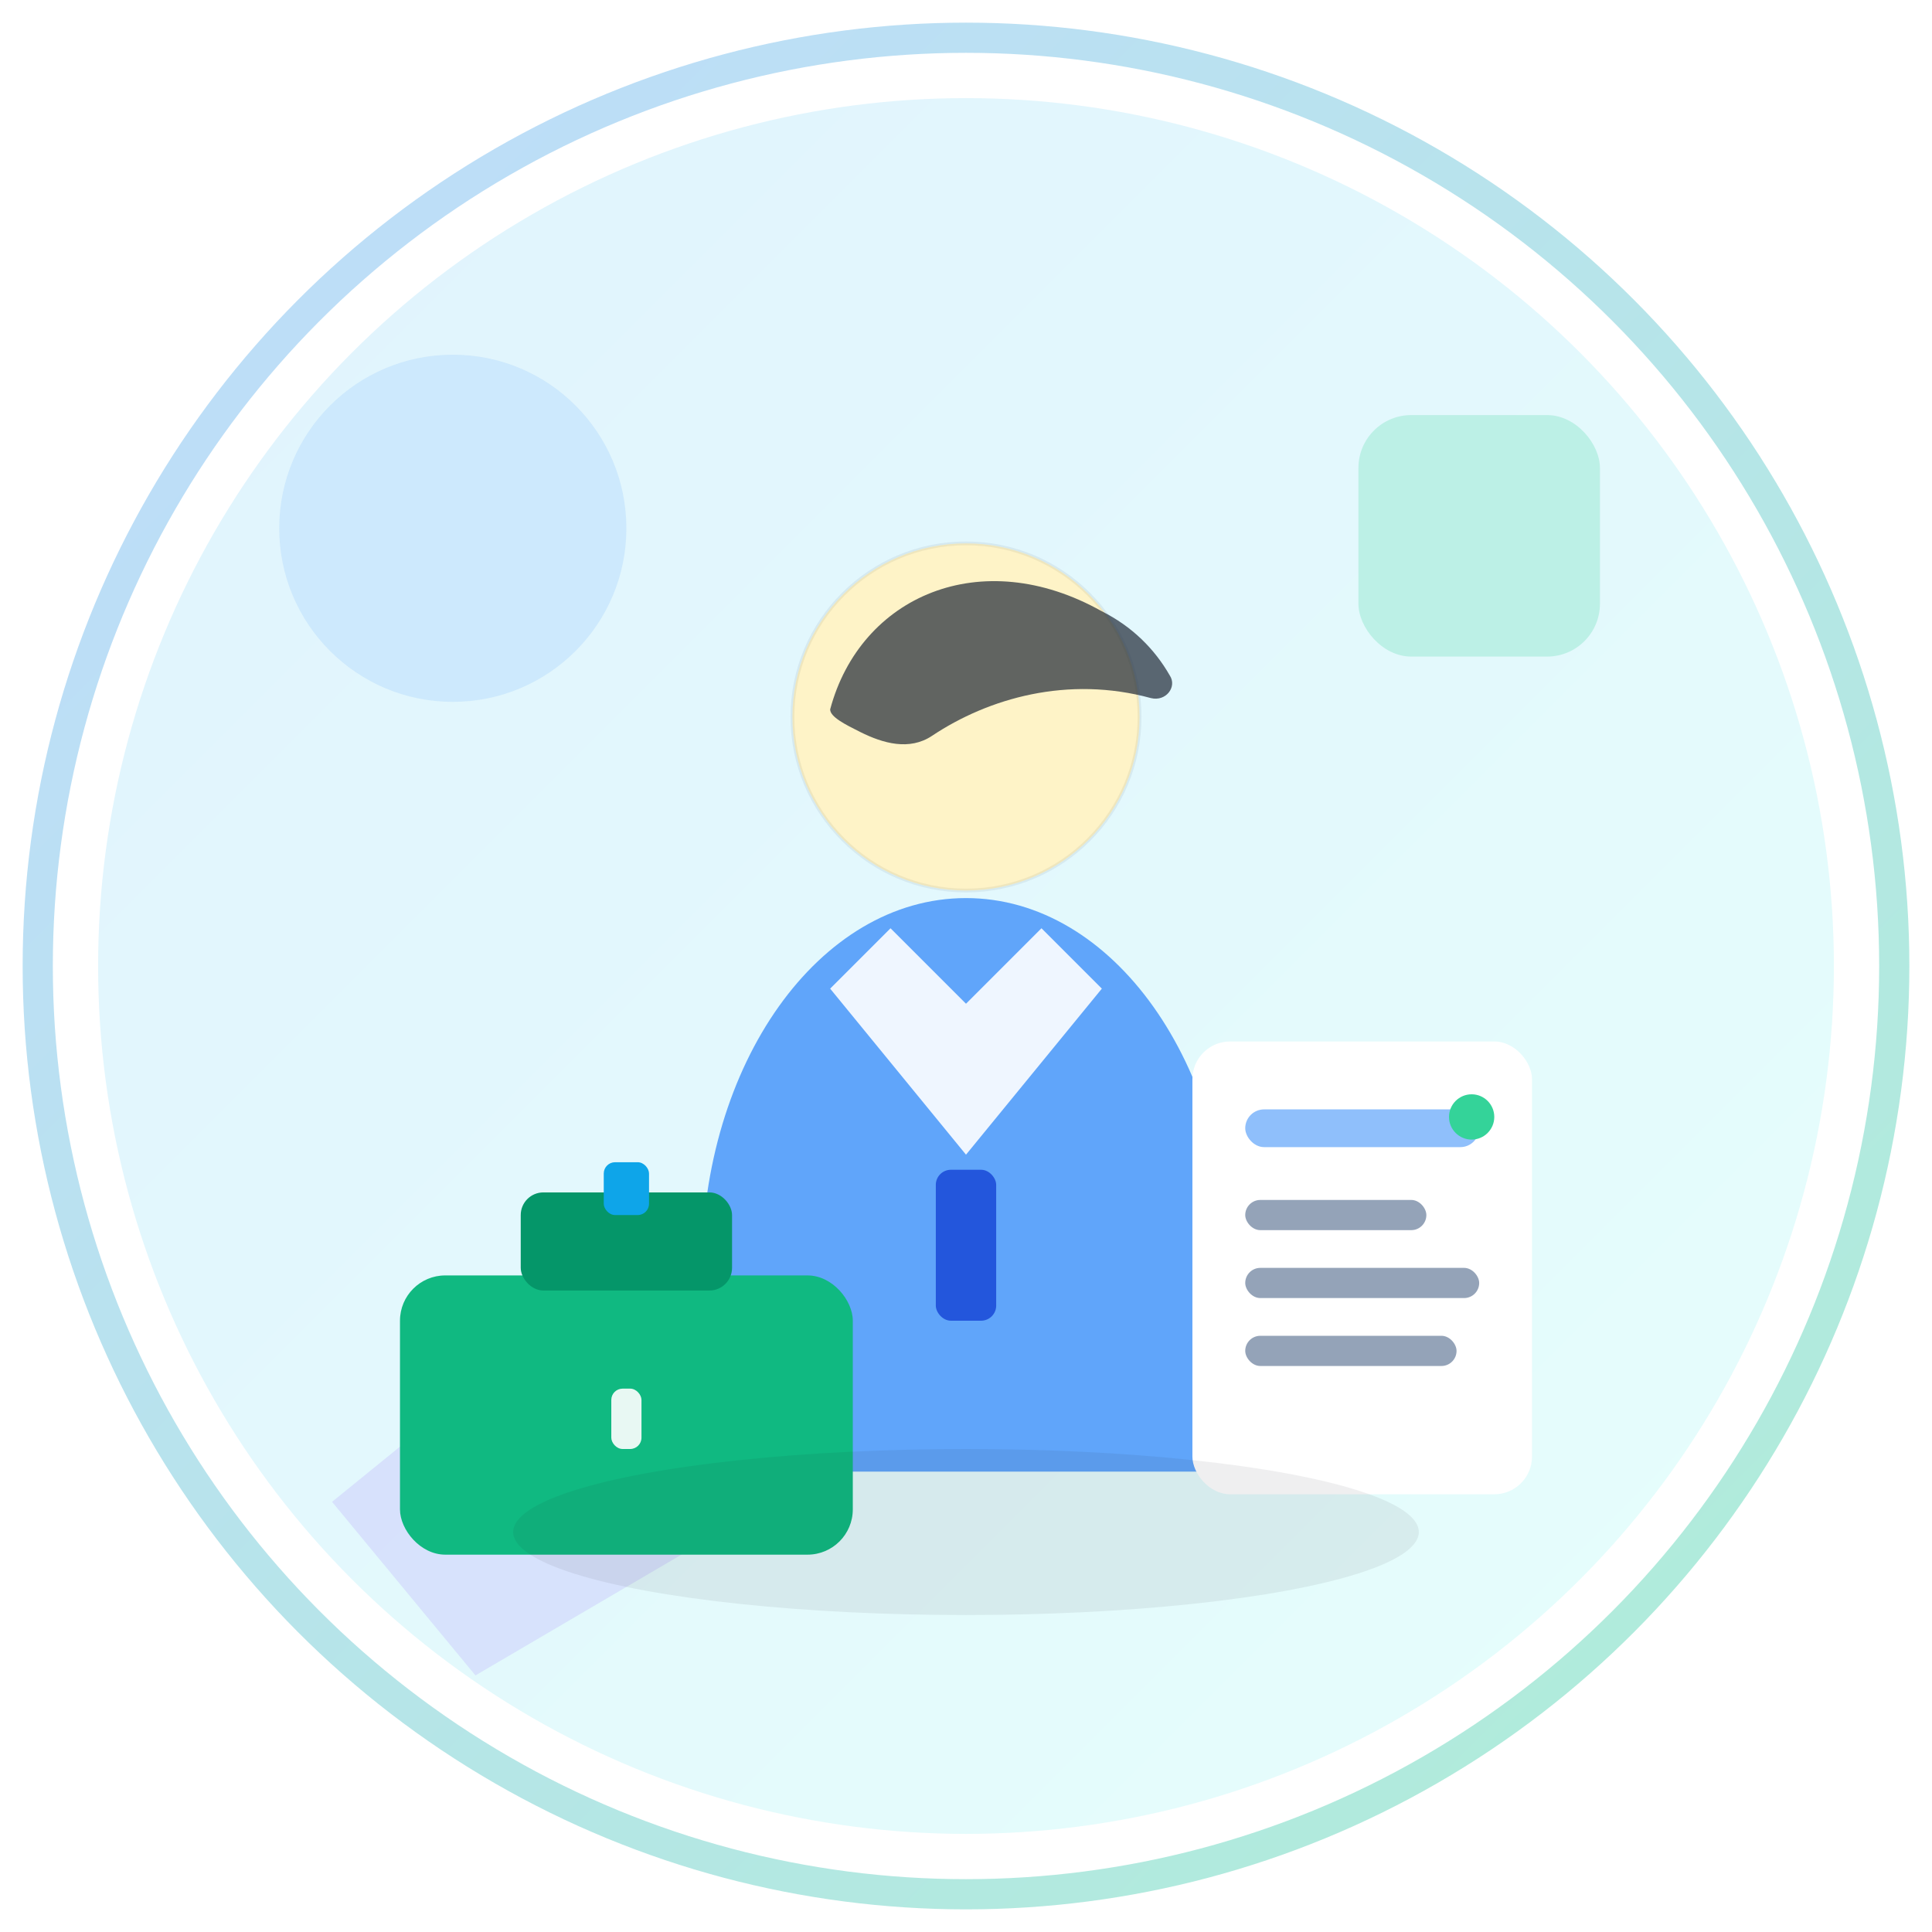 <?xml version="1.0" encoding="UTF-8"?>
<svg width="512" height="512" viewBox="0 0 512 512" xmlns="http://www.w3.org/2000/svg" role="img" aria-labelledby="title desc">
  <title id="title">Job Seeker Illustration</title>
  <desc id="desc">A friendly flat-style person with a resume and briefcase inside a soft circular badge</desc>
  <defs>
    <linearGradient id="bgGrad" x1="0" y1="0" x2="1" y2="1">
      <stop offset="0%" stop-color="#e0f2fe"/>
      <stop offset="100%" stop-color="#e6fffb"/>
    </linearGradient>
    <linearGradient id="accentGrad" x1="0" y1="0" x2="1" y2="1">
      <stop offset="0%" stop-color="#60a5fa"/>
      <stop offset="100%" stop-color="#34d399"/>
    </linearGradient>
    <clipPath id="circleClip">
      <circle cx="256" cy="256" r="230"/>
    </clipPath>
    <filter id="shadow" x="-20%" y="-20%" width="140%" height="140%">
      <feDropShadow dx="0" dy="6" stdDeviation="10" flood-opacity="0.15"/>
    </filter>
  </defs>

  <!-- Outer soft circle -->
  <circle cx="256" cy="256" r="246" fill="none" stroke="url(#accentGrad)" stroke-width="8" opacity="0.4"/>
  <g clip-path="url(#circleClip)">
    <rect x="0" y="0" width="512" height="512" fill="url(#bgGrad)"/>

    <!-- Abstract background shapes -->
    <circle cx="120" cy="140" r="46" fill="#93c5fd" opacity="0.25"/>
    <rect x="360" y="110" width="64" height="64" rx="14" fill="#34d399" opacity="0.22"/>
    <polygon points="88,398 152,346 184,410 126,444" fill="#a78bfa" opacity="0.2"/>

    <!-- Person (job seeker) -->
    <!-- Head -->
    <circle cx="256" cy="190" r="46" fill="#fef3c7" stroke="#0f172a" stroke-opacity="0.06"/>
    <!-- Hair -->
    <path d="M220 188c8-30 40-44 72-26 8 4 14 10 18 17 2 3-1 7-5 6-22-6-43 0-58 10-6 4-13 2-19-1-4-2-8-4-8-6z" fill="#1f2937" opacity="0.7"/>
    <!-- Body -->
    <path d="M186 336c0-54 31-98 70-98s70 44 70 98v54H186v-54z" fill="#60a5fa"/>
    <!-- Collar / tie -->
    <path d="M236 246l20 20 20-20 16 16-36 44-36-44 16-16z" fill="#fff" opacity="0.9"/>
    <rect x="248" y="310" width="16" height="40" rx="4" fill="#1d4ed8" opacity="0.9"/>

    <!-- Resume sheet -->
    <g transform="translate(316 276)" filter="url(#shadow)">
      <rect x="0" y="0" width="90" height="120" rx="10" fill="#ffffff"/>
      <rect x="14" y="18" width="62" height="10" rx="5" fill="#60a5fa" opacity=".7"/>
      <rect x="14" y="42" width="48" height="8" rx="4" fill="#94a3b8"/>
      <rect x="14" y="60" width="62" height="8" rx="4" fill="#94a3b8"/>
      <rect x="14" y="78" width="56" height="8" rx="4" fill="#94a3b8"/>
      <circle cx="74" cy="20" r="6" fill="#34d399"/>
    </g>

    <!-- Briefcase -->
    <g transform="translate(106 316)" filter="url(#shadow)">
      <rect x="0" y="22" width="120" height="74" rx="12" fill="#10b981"/>
      <rect x="32" y="0" width="56" height="26" rx="6" fill="#059669"/>
      <rect x="54" y="-8" width="12" height="14" rx="3" fill="#0ea5e9"/>
      <rect x="56" y="52" width="8" height="16" rx="3" fill="#fff" opacity=".9"/>
    </g>

    <!-- Ground shadow -->
    <ellipse cx="256" cy="406" rx="120" ry="22" fill="#0f172a" opacity="0.07"/>
  </g>
</svg>


